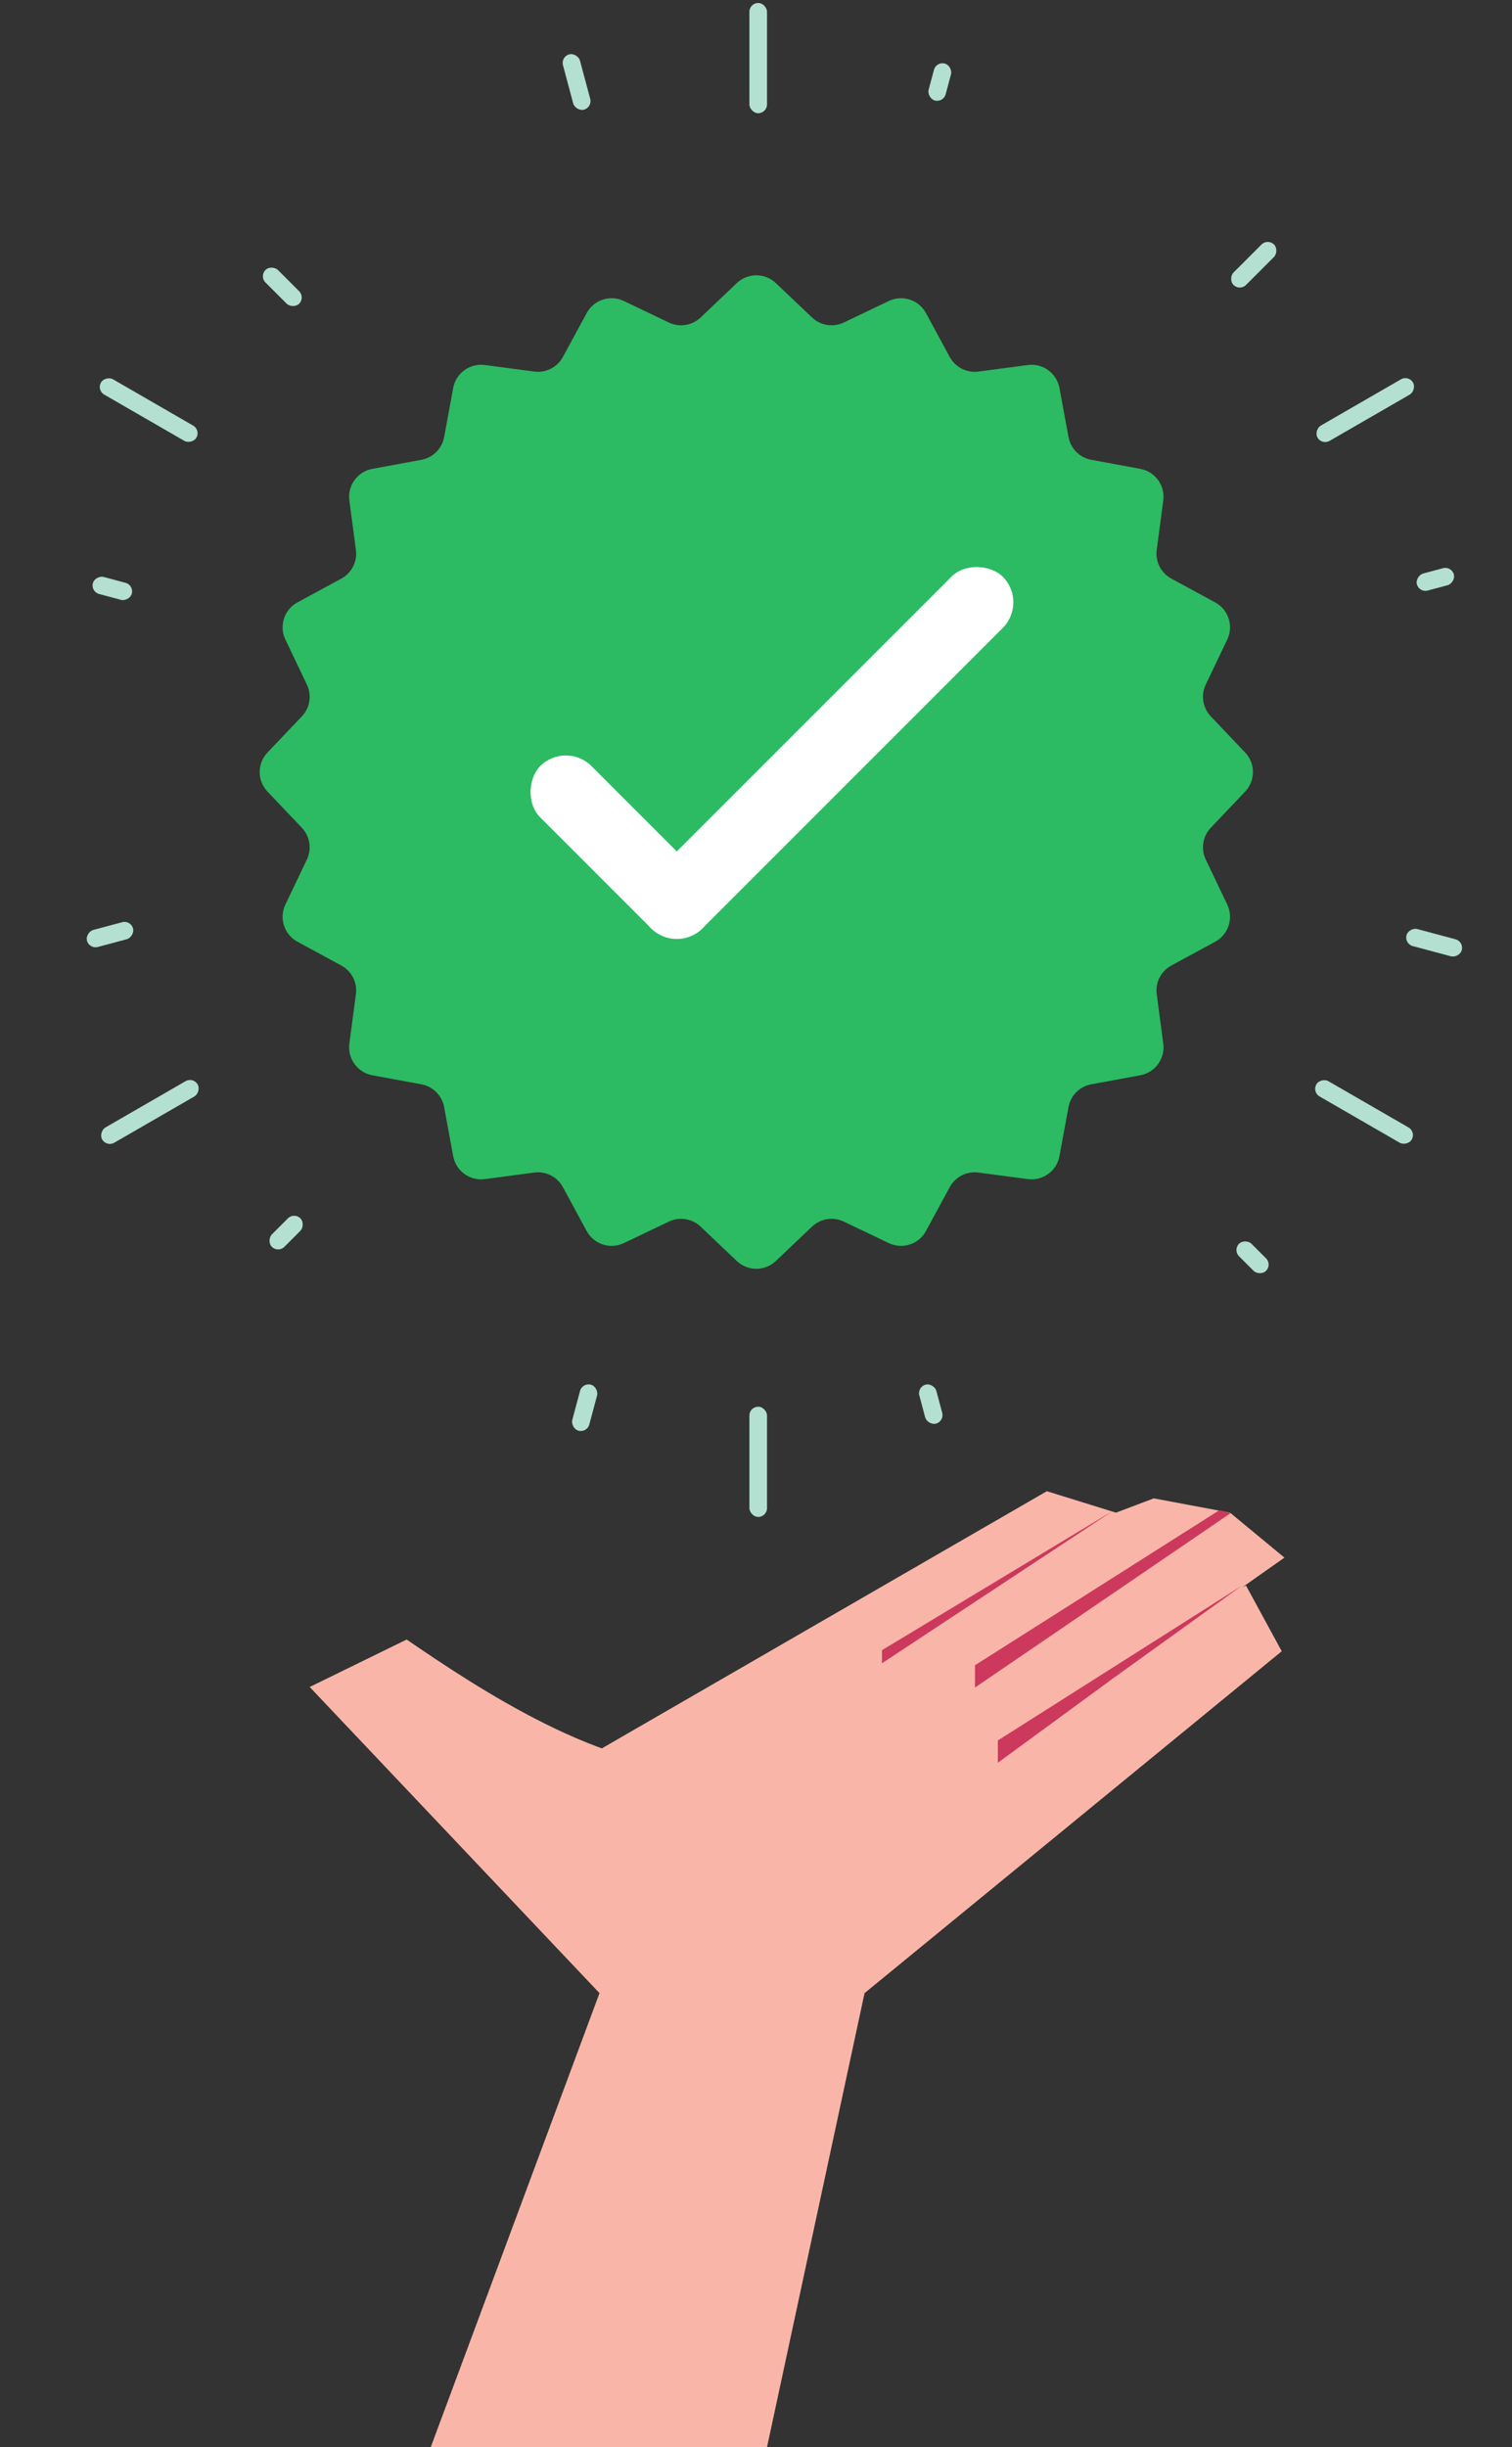 <svg width="343" height="555" viewBox="0 0 343 555" fill="none" xmlns="http://www.w3.org/2000/svg">
<rect x="0" y="0" width="343" height="555" fill="#333333" stroke="none"/>
<path d="M167.141 64.212C169.624 61.852 173.521 61.852 176.004 64.212L184.208 72.009C186.141 73.846 189.007 74.3 191.413 73.15L201.625 68.27C204.716 66.793 208.422 67.997 210.054 71.008L215.447 80.959C216.718 83.304 219.303 84.621 221.947 84.271L233.167 82.785C236.563 82.335 239.716 84.626 240.337 87.995L242.392 99.125C242.876 101.747 244.928 103.799 247.55 104.283L258.68 106.337C262.049 106.959 264.339 110.112 263.89 113.508L262.404 124.728C262.054 127.371 263.371 129.957 265.716 131.228L275.666 136.621C278.678 138.253 279.882 141.959 278.405 145.05L273.525 155.262C272.375 157.668 272.829 160.534 274.666 162.467L282.463 170.671C284.823 173.154 284.823 177.051 282.463 179.534L274.666 187.738C272.829 189.671 272.375 192.537 273.525 194.943L278.405 205.155C279.882 208.246 278.678 211.952 275.666 213.584L265.716 218.977C263.371 220.248 262.054 222.833 262.404 225.477L263.89 236.697C264.339 240.093 262.049 243.246 258.68 243.867L247.55 245.921C244.928 246.405 242.876 248.457 242.392 251.08L240.337 262.21C239.716 265.579 236.563 267.869 233.167 267.419L221.947 265.934C219.303 265.584 216.718 266.901 215.447 269.246L210.054 279.196C208.422 282.208 204.716 283.412 201.625 281.935L191.413 277.055C189.007 275.905 186.141 276.359 184.208 278.196L176.004 285.993C173.521 288.353 169.624 288.353 167.141 285.993L158.937 278.196C157.004 276.359 154.138 275.905 151.732 277.055L141.52 281.935C138.429 283.412 134.723 282.208 133.091 279.196L127.698 269.246C126.427 266.901 123.842 265.584 121.198 265.934L109.978 267.419C106.582 267.869 103.429 265.579 102.807 262.21L100.753 251.08C100.269 248.457 98.217 246.405 95.595 245.921L84.465 243.867C81.096 243.246 78.806 240.093 79.255 236.697L80.741 225.477C81.091 222.833 79.774 220.248 77.429 218.977L67.479 213.584C64.467 211.952 63.263 208.246 64.74 205.155L69.62 194.943C70.77 192.537 70.316 189.671 68.479 187.738L60.682 179.534C58.322 177.051 58.322 173.154 60.682 170.671L68.479 162.467C70.316 160.534 70.77 157.668 69.62 155.262L64.74 145.05C63.263 141.959 64.467 138.253 67.479 136.621L77.429 131.228C79.774 129.957 81.091 127.371 80.741 124.728L79.255 113.508C78.806 110.112 81.096 106.959 84.465 106.337L95.595 104.283C98.217 103.799 100.269 101.747 100.753 99.125L102.807 87.995C103.429 84.626 106.582 82.335 109.978 82.785L121.198 84.271C123.842 84.621 126.427 83.304 127.698 80.959L133.091 71.008C134.723 67.997 138.429 66.793 141.52 68.27L151.732 73.15C154.138 74.3 157.004 73.846 158.937 72.009L167.141 64.212Z" fill="#2CBB62"/>
<rect x="141.897" y="204.742" width="112.802" height="16.443" rx="8.222" transform="rotate(-45 141.897 204.742)" fill="white"/>
<rect x="128.362" y="167.936" width="52.051" height="16.443" rx="8.222" transform="rotate(45 128.362 167.936)" fill="white"/>
<path d="M279.037 343.07L291.373 353.266L184.605 428.478L118.656 406.856L237.479 338.205L253.155 343.07L261.739 339.826L279.037 343.07Z" fill="#F9B6A8"/>
<path d="M92.251 371.844C108.083 382.684 137.682 402.454 160.736 400.781C227.765 395.916 212.637 386.691 282.658 359.607L290.767 374.498L196.124 452.041L174 555H97.719L136 452.041L70.257 382.606L92.251 371.844Z" fill="#F9B6A8"/>
<path d="M200.075 374.259L200.075 377.228L252.654 342.538L200.075 374.259Z" fill="#CC395D"/>
<path d="M221.185 377.667V382.723L279.259 343.119L276.574 342.538L221.185 377.667Z" fill="#CC395D"/>
<path d="M226.364 394.735V399.792L252.794 380.437L281.753 359.607L226.364 394.735Z" fill="#CC395D"/>
<rect x="170" y="0.677" width="4" height="25" rx="2" fill="#B3E0D0"/>
<rect x="170" y="319.038" width="4" height="25" rx="2" fill="#B3E0D0"/>
<rect x="212.39" y="13.893" width="4" height="8.676" rx="2" transform="rotate(15 212.39 13.893)" fill="#B3E0D0"/>
<rect x="132.104" y="313.522" width="4" height="10.809" rx="2" transform="rotate(15 132.104 313.522)" fill="#B3E0D0"/>
<rect x="127.189" y="12.849" width="4" height="12.981" rx="2" transform="rotate(-15 127.189 12.849)" fill="#B3E0D0"/>
<rect x="208.032" y="314.558" width="4" height="9.144" rx="2" transform="rotate(-15 208.032 314.558)" fill="#B3E0D0"/>
<rect x="319.541" y="85.026" width="4" height="25" rx="2" transform="rotate(60 319.541 85.026)" fill="#B3E0D0"/>
<rect x="43.832" y="244.207" width="4" height="25" rx="2" transform="rotate(60 43.832 244.207)" fill="#B3E0D0"/>
<rect x="329.29" y="128.345" width="4" height="8.676" rx="2" transform="rotate(75 329.29 128.345)" fill="#B3E0D0"/>
<rect x="29.66" y="208.631" width="4" height="10.809" rx="2" transform="rotate(75 29.66 208.631)" fill="#B3E0D0"/>
<rect x="287.594" y="54.037" width="4" height="12.981" rx="2" transform="rotate(45 287.594 54.037)" fill="#B3E0D0"/>
<rect x="66.728" y="274.903" width="4" height="9.144" rx="2" transform="rotate(45 66.728 274.903)" fill="#B3E0D0"/>
<rect x="321.262" y="256.707" width="4" height="25" rx="2" transform="rotate(120 321.262 256.707)" fill="#B3E0D0"/>
<rect x="45.553" y="97.526" width="4" height="25" rx="2" transform="rotate(120 45.553 97.526)" fill="#B3E0D0"/>
<rect x="288.622" y="286.81" width="4" height="8.676" rx="2" transform="rotate(135 288.622 286.81)" fill="#B3E0D0"/>
<rect x="69.278" y="67.465" width="4" height="10.809" rx="2" transform="rotate(135 69.278 67.465)" fill="#B3E0D0"/>
<rect x="332.126" y="213.545" width="4" height="12.981" rx="2" transform="rotate(105 332.126 213.545)" fill="#B3E0D0"/>
<rect x="30.417" y="132.703" width="4" height="9.144" rx="2" transform="rotate(105 30.417 132.703)" fill="#B3E0D0"/>
</svg>
